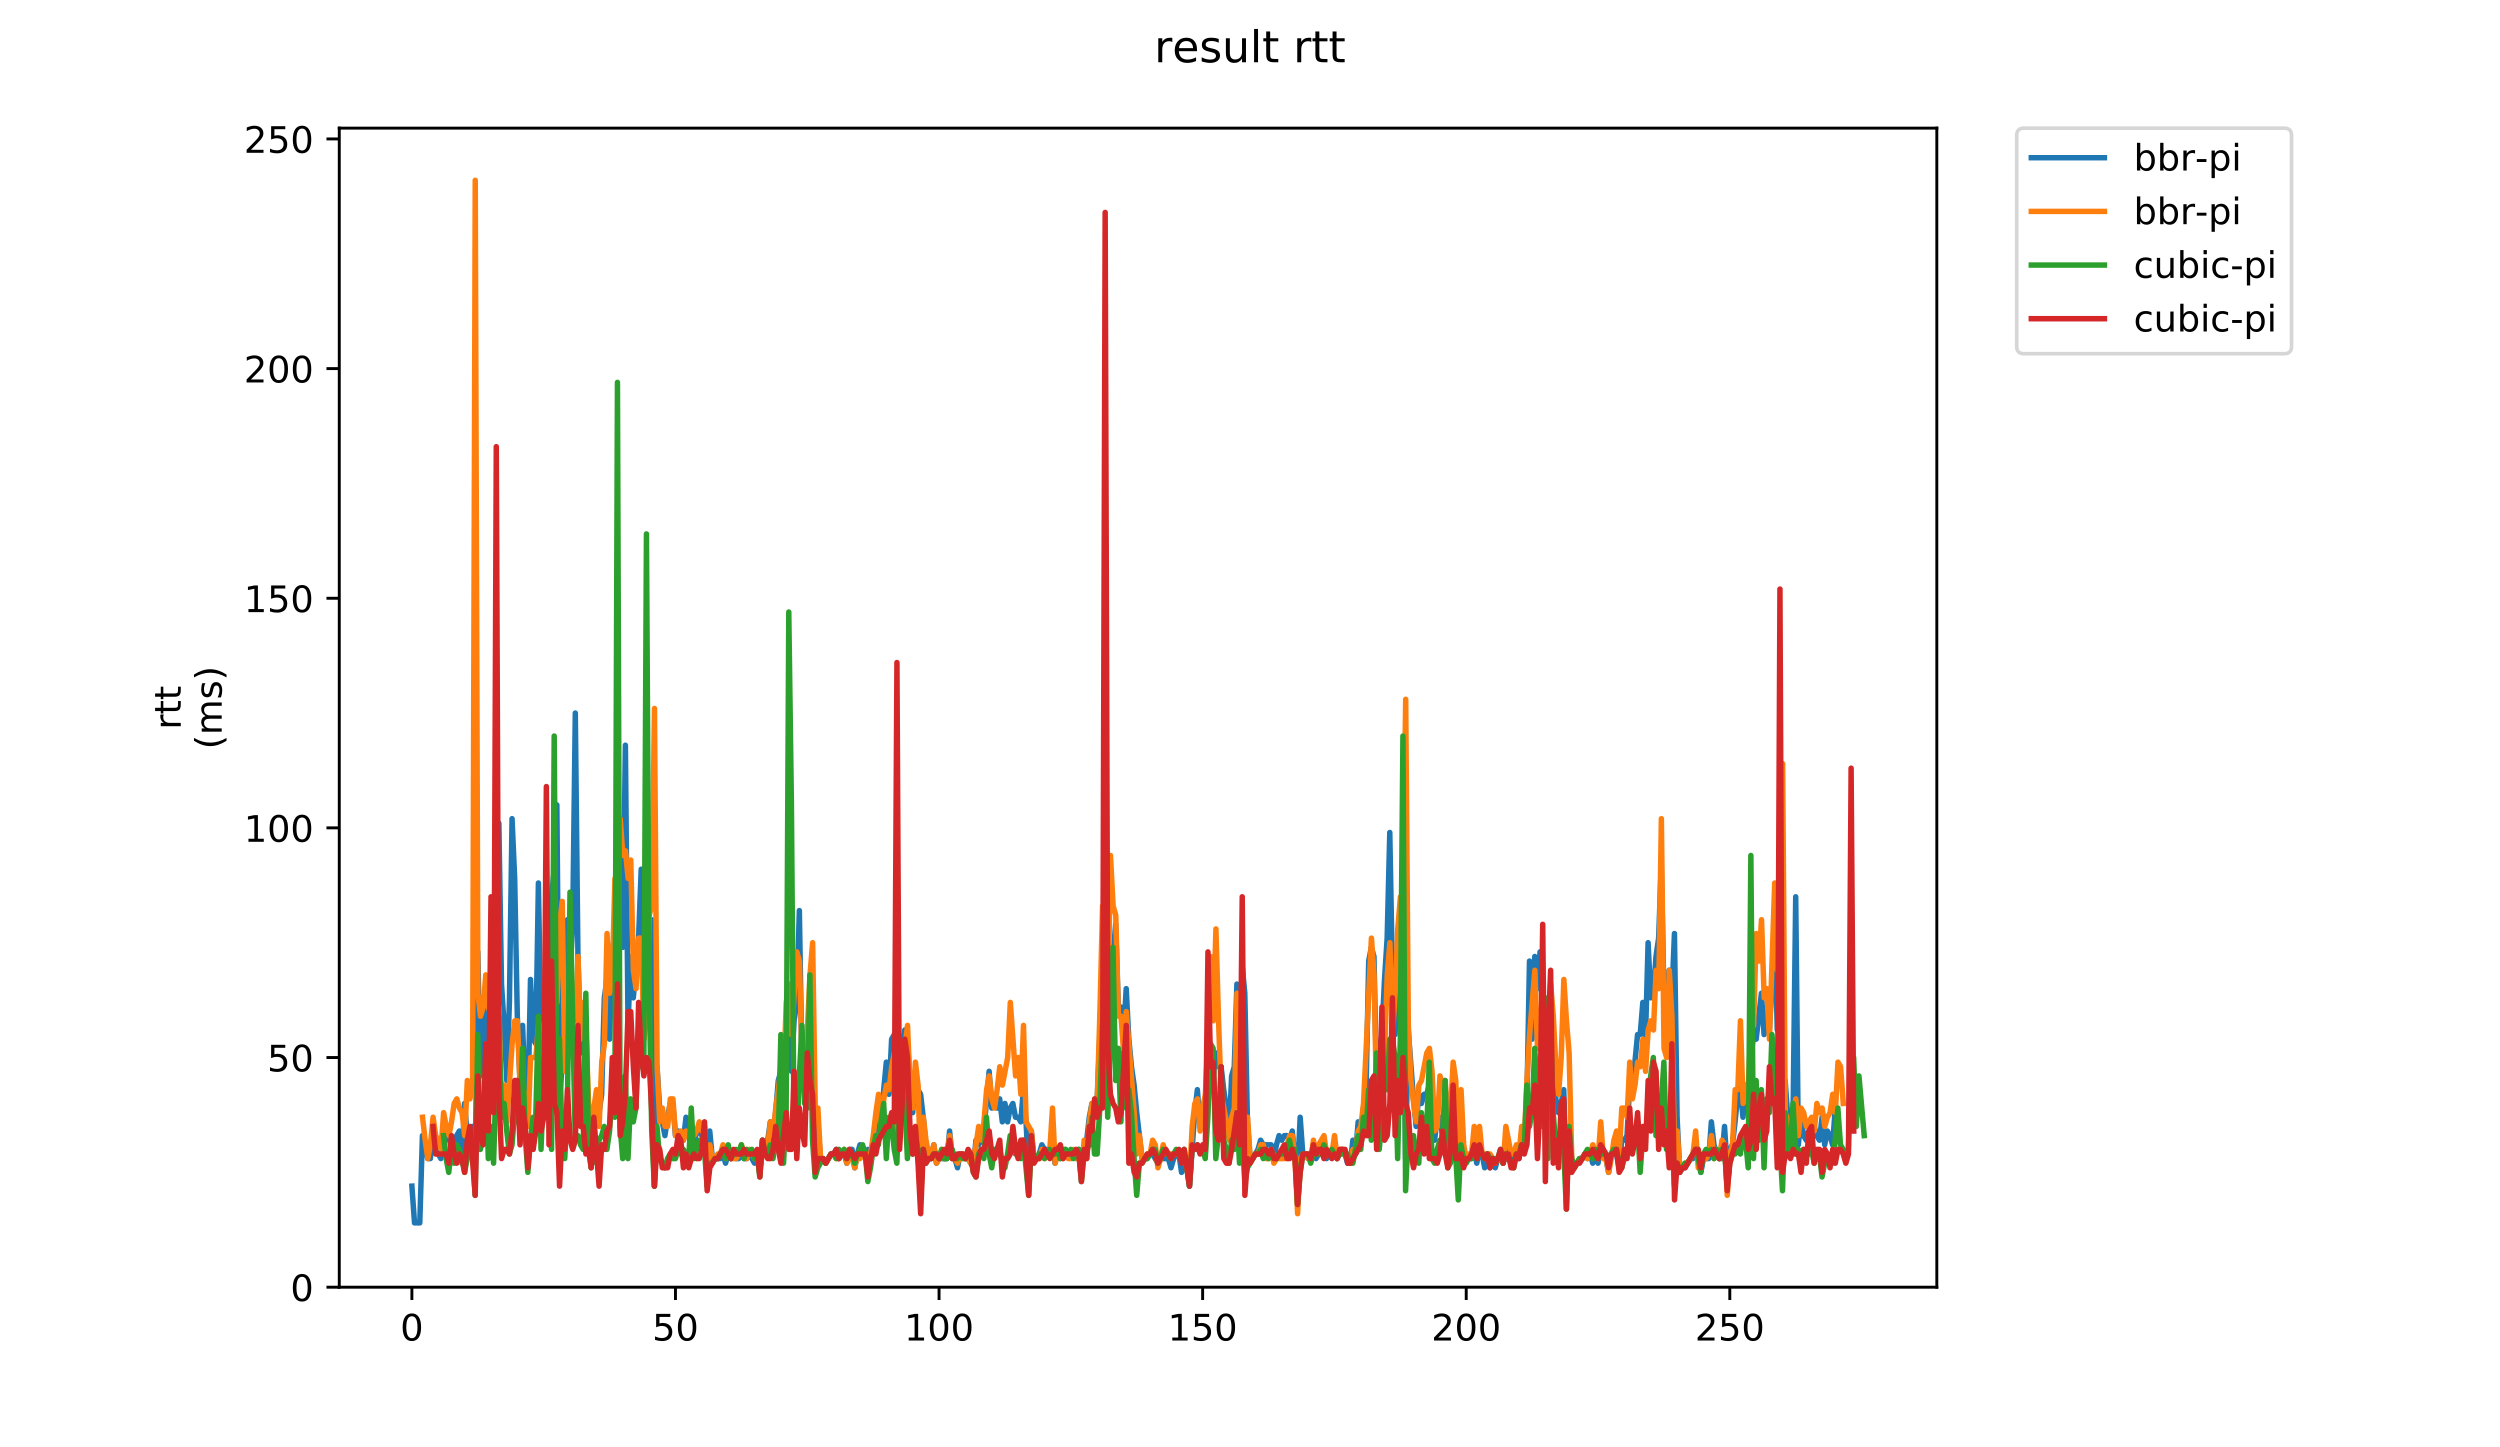 <?xml version="1.0" encoding="utf-8" standalone="no"?>
<!DOCTYPE svg PUBLIC "-//W3C//DTD SVG 1.1//EN"
  "http://www.w3.org/Graphics/SVG/1.1/DTD/svg11.dtd">
<!-- Created with matplotlib (https://matplotlib.org/) -->
<svg height="396pt" version="1.1" viewBox="0 0 684 396" width="684pt" xmlns="http://www.w3.org/2000/svg" xmlns:xlink="http://www.w3.org/1999/xlink">
 <defs>
  <style type="text/css">
*{stroke-linecap:butt;stroke-linejoin:round;}
  </style>
 </defs>
 <g id="figure_1">
  <g id="patch_1">
   <path d="M 0 396 
L 684 396 
L 684 0 
L 0 0 
z
" style="fill:#ffffff;"/>
  </g>
  <g id="axes_1">
   <g id="patch_2">
    <path d="M 92.824 352.174 
L 529.913 352.174 
L 529.913 35.062 
L 92.824 35.062 
z
" style="fill:#ffffff;"/>
   </g>
   <g id="matplotlib.axis_1">
    <g id="xtick_1">
     <g id="line2d_1">
      <defs>
       <path d="M 0 0 
L 0 3.5 
" id="mea7fb0e315" style="stroke:#000000;stroke-width:0.8;"/>
      </defs>
      <g>
       <use style="stroke:#000000;stroke-width:0.8;" x="112.692" xlink:href="#mea7fb0e315" y="352.174"/>
      </g>
     </g>
     <g id="text_1">
      <!-- 0 -->
      <defs>
       <path d="M 31.781 66.406 
Q 24.172 66.406 20.328 58.906 
Q 16.5 51.422 16.5 36.375 
Q 16.5 21.391 20.328 13.891 
Q 24.172 6.391 31.781 6.391 
Q 39.453 6.391 43.281 13.891 
Q 47.125 21.391 47.125 36.375 
Q 47.125 51.422 43.281 58.906 
Q 39.453 66.406 31.781 66.406 
z
M 31.781 74.219 
Q 44.047 74.219 50.516 64.516 
Q 56.984 54.828 56.984 36.375 
Q 56.984 17.969 50.516 8.266 
Q 44.047 -1.422 31.781 -1.422 
Q 19.531 -1.422 13.062 8.266 
Q 6.594 17.969 6.594 36.375 
Q 6.594 54.828 13.062 64.516 
Q 19.531 74.219 31.781 74.219 
z
" id="DejaVuSans-48"/>
      </defs>
      <g transform="translate(109.51 366.773)scale(0.1 -0.1)">
       <use xlink:href="#DejaVuSans-48"/>
      </g>
     </g>
    </g>
    <g id="xtick_2">
     <g id="line2d_2">
      <g>
       <use style="stroke:#000000;stroke-width:0.8;" x="184.808" xlink:href="#mea7fb0e315" y="352.174"/>
      </g>
     </g>
     <g id="text_2">
      <!-- 50 -->
      <defs>
       <path d="M 10.797 72.906 
L 49.516 72.906 
L 49.516 64.594 
L 19.828 64.594 
L 19.828 46.734 
Q 21.969 47.469 24.109 47.828 
Q 26.266 48.188 28.422 48.188 
Q 40.625 48.188 47.75 41.5 
Q 54.891 34.812 54.891 23.391 
Q 54.891 11.625 47.562 5.094 
Q 40.234 -1.422 26.906 -1.422 
Q 22.312 -1.422 17.547 -0.641 
Q 12.797 0.141 7.719 1.703 
L 7.719 11.625 
Q 12.109 9.234 16.797 8.062 
Q 21.484 6.891 26.703 6.891 
Q 35.156 6.891 40.078 11.328 
Q 45.016 15.766 45.016 23.391 
Q 45.016 31 40.078 35.438 
Q 35.156 39.891 26.703 39.891 
Q 22.75 39.891 18.812 39.016 
Q 14.891 38.141 10.797 36.281 
z
" id="DejaVuSans-53"/>
      </defs>
      <g transform="translate(178.446 366.773)scale(0.1 -0.1)">
       <use xlink:href="#DejaVuSans-53"/>
       <use x="63.623" xlink:href="#DejaVuSans-48"/>
      </g>
     </g>
    </g>
    <g id="xtick_3">
     <g id="line2d_3">
      <g>
       <use style="stroke:#000000;stroke-width:0.8;" x="256.925" xlink:href="#mea7fb0e315" y="352.174"/>
      </g>
     </g>
     <g id="text_3">
      <!-- 100 -->
      <defs>
       <path d="M 12.406 8.297 
L 28.516 8.297 
L 28.516 63.922 
L 10.984 60.406 
L 10.984 69.391 
L 28.422 72.906 
L 38.281 72.906 
L 38.281 8.297 
L 54.391 8.297 
L 54.391 0 
L 12.406 0 
z
" id="DejaVuSans-49"/>
      </defs>
      <g transform="translate(247.381 366.773)scale(0.1 -0.1)">
       <use xlink:href="#DejaVuSans-49"/>
       <use x="63.623" xlink:href="#DejaVuSans-48"/>
       <use x="127.246" xlink:href="#DejaVuSans-48"/>
      </g>
     </g>
    </g>
    <g id="xtick_4">
     <g id="line2d_4">
      <g>
       <use style="stroke:#000000;stroke-width:0.8;" x="329.041" xlink:href="#mea7fb0e315" y="352.174"/>
      </g>
     </g>
     <g id="text_4">
      <!-- 150 -->
      <g transform="translate(319.498 366.773)scale(0.1 -0.1)">
       <use xlink:href="#DejaVuSans-49"/>
       <use x="63.623" xlink:href="#DejaVuSans-53"/>
       <use x="127.246" xlink:href="#DejaVuSans-48"/>
      </g>
     </g>
    </g>
    <g id="xtick_5">
     <g id="line2d_5">
      <g>
       <use style="stroke:#000000;stroke-width:0.8;" x="401.158" xlink:href="#mea7fb0e315" y="352.174"/>
      </g>
     </g>
     <g id="text_5">
      <!-- 200 -->
      <defs>
       <path d="M 19.188 8.297 
L 53.609 8.297 
L 53.609 0 
L 7.328 0 
L 7.328 8.297 
Q 12.938 14.109 22.625 23.891 
Q 32.328 33.688 34.812 36.531 
Q 39.547 41.844 41.422 45.531 
Q 43.312 49.219 43.312 52.781 
Q 43.312 58.594 39.234 62.25 
Q 35.156 65.922 28.609 65.922 
Q 23.969 65.922 18.812 64.312 
Q 13.672 62.703 7.812 59.422 
L 7.812 69.391 
Q 13.766 71.781 18.938 73 
Q 24.125 74.219 28.422 74.219 
Q 39.75 74.219 46.484 68.547 
Q 53.219 62.891 53.219 53.422 
Q 53.219 48.922 51.531 44.891 
Q 49.859 40.875 45.406 35.406 
Q 44.188 33.984 37.641 27.219 
Q 31.109 20.453 19.188 8.297 
z
" id="DejaVuSans-50"/>
      </defs>
      <g transform="translate(391.614 366.773)scale(0.1 -0.1)">
       <use xlink:href="#DejaVuSans-50"/>
       <use x="63.623" xlink:href="#DejaVuSans-48"/>
       <use x="127.246" xlink:href="#DejaVuSans-48"/>
      </g>
     </g>
    </g>
    <g id="xtick_6">
     <g id="line2d_6">
      <g>
       <use style="stroke:#000000;stroke-width:0.8;" x="473.274" xlink:href="#mea7fb0e315" y="352.174"/>
      </g>
     </g>
     <g id="text_6">
      <!-- 250 -->
      <g transform="translate(463.731 366.773)scale(0.1 -0.1)">
       <use xlink:href="#DejaVuSans-50"/>
       <use x="63.623" xlink:href="#DejaVuSans-53"/>
       <use x="127.246" xlink:href="#DejaVuSans-48"/>
      </g>
     </g>
    </g>
   </g>
   <g id="matplotlib.axis_2">
    <g id="ytick_1">
     <g id="line2d_7">
      <defs>
       <path d="M 0 0 
L -3.5 0 
" id="m5f9f261065" style="stroke:#000000;stroke-width:0.8;"/>
      </defs>
      <g>
       <use style="stroke:#000000;stroke-width:0.8;" x="92.824" xlink:href="#m5f9f261065" y="352.174"/>
      </g>
     </g>
     <g id="text_7">
      <!-- 0 -->
      <g transform="translate(79.461 355.973)scale(0.1 -0.1)">
       <use xlink:href="#DejaVuSans-48"/>
      </g>
     </g>
    </g>
    <g id="ytick_2">
     <g id="line2d_8">
      <g>
       <use style="stroke:#000000;stroke-width:0.8;" x="92.824" xlink:href="#m5f9f261065" y="289.342"/>
      </g>
     </g>
     <g id="text_8">
      <!-- 50 -->
      <g transform="translate(73.099 293.142)scale(0.1 -0.1)">
       <use xlink:href="#DejaVuSans-53"/>
       <use x="63.623" xlink:href="#DejaVuSans-48"/>
      </g>
     </g>
    </g>
    <g id="ytick_3">
     <g id="line2d_9">
      <g>
       <use style="stroke:#000000;stroke-width:0.8;" x="92.824" xlink:href="#m5f9f261065" y="226.511"/>
      </g>
     </g>
     <g id="text_9">
      <!-- 100 -->
      <g transform="translate(66.736 230.31)scale(0.1 -0.1)">
       <use xlink:href="#DejaVuSans-49"/>
       <use x="63.623" xlink:href="#DejaVuSans-48"/>
       <use x="127.246" xlink:href="#DejaVuSans-48"/>
      </g>
     </g>
    </g>
    <g id="ytick_4">
     <g id="line2d_10">
      <g>
       <use style="stroke:#000000;stroke-width:0.8;" x="92.824" xlink:href="#m5f9f261065" y="163.679"/>
      </g>
     </g>
     <g id="text_10">
      <!-- 150 -->
      <g transform="translate(66.736 167.478)scale(0.1 -0.1)">
       <use xlink:href="#DejaVuSans-49"/>
       <use x="63.623" xlink:href="#DejaVuSans-53"/>
       <use x="127.246" xlink:href="#DejaVuSans-48"/>
      </g>
     </g>
    </g>
    <g id="ytick_5">
     <g id="line2d_11">
      <g>
       <use style="stroke:#000000;stroke-width:0.8;" x="92.824" xlink:href="#m5f9f261065" y="100.847"/>
      </g>
     </g>
     <g id="text_11">
      <!-- 200 -->
      <g transform="translate(66.736 104.647)scale(0.1 -0.1)">
       <use xlink:href="#DejaVuSans-50"/>
       <use x="63.623" xlink:href="#DejaVuSans-48"/>
       <use x="127.246" xlink:href="#DejaVuSans-48"/>
      </g>
     </g>
    </g>
    <g id="ytick_6">
     <g id="line2d_12">
      <g>
       <use style="stroke:#000000;stroke-width:0.8;" x="92.824" xlink:href="#m5f9f261065" y="38.016"/>
      </g>
     </g>
     <g id="text_12">
      <!-- 250 -->
      <g transform="translate(66.736 41.815)scale(0.1 -0.1)">
       <use xlink:href="#DejaVuSans-50"/>
       <use x="63.623" xlink:href="#DejaVuSans-53"/>
       <use x="127.246" xlink:href="#DejaVuSans-48"/>
      </g>
     </g>
    </g>
    <g id="text_13">
     <!-- rtt -->
     <defs>
      <path d="M 41.109 46.297 
Q 39.594 47.172 37.812 47.578 
Q 36.031 48 33.891 48 
Q 26.266 48 22.188 43.047 
Q 18.109 38.094 18.109 28.812 
L 18.109 0 
L 9.078 0 
L 9.078 54.688 
L 18.109 54.688 
L 18.109 46.188 
Q 20.953 51.172 25.484 53.578 
Q 30.031 56 36.531 56 
Q 37.453 56 38.578 55.875 
Q 39.703 55.766 41.062 55.516 
z
" id="DejaVuSans-114"/>
      <path d="M 18.312 70.219 
L 18.312 54.688 
L 36.812 54.688 
L 36.812 47.703 
L 18.312 47.703 
L 18.312 18.016 
Q 18.312 11.328 20.141 9.422 
Q 21.969 7.516 27.594 7.516 
L 36.812 7.516 
L 36.812 0 
L 27.594 0 
Q 17.188 0 13.234 3.875 
Q 9.281 7.766 9.281 18.016 
L 9.281 47.703 
L 2.688 47.703 
L 2.688 54.688 
L 9.281 54.688 
L 9.281 70.219 
z
" id="DejaVuSans-116"/>
     </defs>
     <g transform="translate(49.459 199.594)rotate(-90)scale(0.1 -0.1)">
      <use xlink:href="#DejaVuSans-114"/>
      <use x="41.113" xlink:href="#DejaVuSans-116"/>
      <use x="80.322" xlink:href="#DejaVuSans-116"/>
     </g>
     <!-- (ms) -->
     <defs>
      <path d="M 31 75.875 
Q 24.469 64.656 21.281 53.656 
Q 18.109 42.672 18.109 31.391 
Q 18.109 20.125 21.312 9.062 
Q 24.516 -2 31 -13.188 
L 23.188 -13.188 
Q 15.875 -1.703 12.234 9.375 
Q 8.594 20.453 8.594 31.391 
Q 8.594 42.281 12.203 53.312 
Q 15.828 64.359 23.188 75.875 
z
" id="DejaVuSans-40"/>
      <path d="M 52 44.188 
Q 55.375 50.25 60.062 53.125 
Q 64.75 56 71.094 56 
Q 79.641 56 84.281 50.016 
Q 88.922 44.047 88.922 33.016 
L 88.922 0 
L 79.891 0 
L 79.891 32.719 
Q 79.891 40.578 77.094 44.375 
Q 74.312 48.188 68.609 48.188 
Q 61.625 48.188 57.562 43.547 
Q 53.516 38.922 53.516 30.906 
L 53.516 0 
L 44.484 0 
L 44.484 32.719 
Q 44.484 40.625 41.703 44.406 
Q 38.922 48.188 33.109 48.188 
Q 26.219 48.188 22.156 43.531 
Q 18.109 38.875 18.109 30.906 
L 18.109 0 
L 9.078 0 
L 9.078 54.688 
L 18.109 54.688 
L 18.109 46.188 
Q 21.188 51.219 25.484 53.609 
Q 29.781 56 35.688 56 
Q 41.656 56 45.828 52.969 
Q 50 49.953 52 44.188 
z
" id="DejaVuSans-109"/>
      <path d="M 44.281 53.078 
L 44.281 44.578 
Q 40.484 46.531 36.375 47.5 
Q 32.281 48.484 27.875 48.484 
Q 21.188 48.484 17.844 46.438 
Q 14.5 44.391 14.5 40.281 
Q 14.5 37.156 16.891 35.375 
Q 19.281 33.594 26.516 31.984 
L 29.594 31.297 
Q 39.156 29.25 43.188 25.516 
Q 47.219 21.781 47.219 15.094 
Q 47.219 7.469 41.188 3.016 
Q 35.156 -1.422 24.609 -1.422 
Q 20.219 -1.422 15.453 -0.562 
Q 10.688 0.297 5.422 2 
L 5.422 11.281 
Q 10.406 8.688 15.234 7.391 
Q 20.062 6.109 24.812 6.109 
Q 31.156 6.109 34.562 8.281 
Q 37.984 10.453 37.984 14.406 
Q 37.984 18.062 35.516 20.016 
Q 33.062 21.969 24.703 23.781 
L 21.578 24.516 
Q 13.234 26.266 9.516 29.906 
Q 5.812 33.547 5.812 39.891 
Q 5.812 47.609 11.281 51.797 
Q 16.75 56 26.812 56 
Q 31.781 56 36.172 55.266 
Q 40.578 54.547 44.281 53.078 
z
" id="DejaVuSans-115"/>
      <path d="M 8.016 75.875 
L 15.828 75.875 
Q 23.141 64.359 26.781 53.312 
Q 30.422 42.281 30.422 31.391 
Q 30.422 20.453 26.781 9.375 
Q 23.141 -1.703 15.828 -13.188 
L 8.016 -13.188 
Q 14.5 -2 17.703 9.062 
Q 20.906 20.125 20.906 31.391 
Q 20.906 42.672 17.703 53.656 
Q 14.5 64.656 8.016 75.875 
z
" id="DejaVuSans-41"/>
     </defs>
     <g transform="translate(60.657 204.995)rotate(-90)scale(0.1 -0.1)">
      <use xlink:href="#DejaVuSans-40"/>
      <use x="39.014" xlink:href="#DejaVuSans-109"/>
      <use x="136.426" xlink:href="#DejaVuSans-115"/>
      <use x="188.525" xlink:href="#DejaVuSans-41"/>
     </g>
    </g>
   </g>
   <g id="line2d_13">
    <path clip-path="url(#p94051305a1)" d="M 112.692 324.528 
L 113.413 334.581 
L 114.855 334.581 
L 115.576 310.705 
L 116.297 313.219 
L 117.019 316.988 
L 117.74 316.988 
L 118.461 310.705 
L 119.182 314.475 
L 120.624 316.988 
L 121.346 313.219 
L 122.067 310.705 
L 122.788 310.705 
L 123.509 314.475 
L 124.23 313.219 
L 124.951 310.705 
L 125.673 309.449 
L 126.394 318.245 
L 127.115 301.909 
L 127.836 310.705 
L 128.557 310.705 
L 129.278 308.192 
L 130 323.272 
L 130.721 260.44 
L 131.442 294.369 
L 132.163 273.006 
L 132.884 278.033 
L 133.605 290.599 
L 135.048 252.9 
L 135.769 251.643 
L 136.49 225.254 
L 137.211 269.236 
L 137.932 280.546 
L 138.654 295.626 
L 139.375 274.263 
L 140.096 223.997 
L 140.817 240.334 
L 141.538 278.033 
L 142.259 295.626 
L 142.981 280.546 
L 143.702 299.396 
L 144.423 303.165 
L 145.144 267.98 
L 145.865 284.316 
L 146.586 285.573 
L 147.308 241.59 
L 148.029 285.573 
L 148.75 275.519 
L 149.471 284.316 
L 150.192 269.236 
L 150.913 245.36 
L 151.635 237.82 
L 152.356 220.228 
L 153.077 300.652 
L 153.798 291.856 
L 155.24 251.643 
L 155.962 266.723 
L 156.683 252.9 
L 157.404 195.095 
L 158.125 261.696 
L 158.846 288.086 
L 159.567 279.289 
L 160.289 289.342 
L 161.01 304.422 
L 161.731 314.475 
L 162.452 308.192 
L 163.173 304.422 
L 163.894 304.422 
L 164.616 299.396 
L 165.337 273.006 
L 166.058 267.98 
L 166.779 284.316 
L 167.5 260.44 
L 168.221 255.413 
L 168.943 239.077 
L 169.664 234.051 
L 170.385 259.183 
L 171.106 203.891 
L 171.827 280.546 
L 172.548 261.696 
L 173.27 273.006 
L 174.712 256.67 
L 175.433 237.82 
L 176.154 278.033 
L 176.875 265.466 
L 177.597 266.723 
L 178.318 251.643 
L 179.039 324.528 
L 179.76 291.856 
L 180.481 303.165 
L 181.924 310.705 
L 182.645 305.679 
L 183.366 301.909 
L 184.087 301.909 
L 184.808 310.705 
L 185.529 309.449 
L 186.972 311.962 
L 187.693 305.679 
L 188.414 310.705 
L 189.135 313.219 
L 189.856 313.219 
L 190.577 309.449 
L 191.299 309.449 
L 192.02 310.705 
L 192.741 310.705 
L 193.462 319.502 
L 194.183 309.449 
L 194.904 316.988 
L 197.068 316.988 
L 197.789 315.732 
L 198.51 318.245 
L 199.231 315.732 
L 199.953 316.988 
L 200.674 315.732 
L 201.395 316.988 
L 202.116 316.988 
L 202.837 315.732 
L 203.558 316.988 
L 204.28 316.988 
L 205.001 315.732 
L 206.443 318.245 
L 207.164 315.732 
L 207.885 320.758 
L 208.607 311.962 
L 209.328 315.732 
L 210.049 311.962 
L 210.77 306.935 
L 211.491 311.962 
L 212.212 304.422 
L 212.934 295.626 
L 213.655 293.112 
L 214.376 298.139 
L 215.818 276.776 
L 216.539 293.112 
L 217.261 279.289 
L 217.982 274.263 
L 218.703 249.13 
L 219.424 291.856 
L 220.145 294.369 
L 220.866 285.573 
L 221.588 273.006 
L 222.309 284.316 
L 223.03 316.988 
L 223.751 306.935 
L 224.472 316.988 
L 225.193 316.988 
L 225.915 318.245 
L 227.357 315.732 
L 228.078 315.732 
L 228.799 314.475 
L 229.52 316.988 
L 230.242 315.732 
L 230.963 315.732 
L 231.684 318.245 
L 232.405 314.475 
L 233.126 314.475 
L 233.847 319.502 
L 234.569 315.732 
L 235.29 313.219 
L 236.011 315.732 
L 236.732 315.732 
L 237.453 314.475 
L 238.174 316.988 
L 238.896 314.475 
L 239.617 308.192 
L 240.338 305.679 
L 241.059 308.192 
L 241.78 298.139 
L 242.501 290.599 
L 243.223 299.396 
L 243.944 284.316 
L 244.665 283.059 
L 245.386 309.449 
L 246.107 299.396 
L 246.828 285.573 
L 247.55 281.803 
L 248.271 284.316 
L 248.992 296.882 
L 249.713 304.422 
L 250.434 293.112 
L 251.155 298.139 
L 251.877 299.396 
L 252.598 305.679 
L 253.319 313.219 
L 254.04 316.988 
L 254.761 316.988 
L 255.482 313.219 
L 256.204 318.245 
L 256.925 316.988 
L 259.088 316.988 
L 259.809 309.449 
L 260.531 316.988 
L 261.252 316.988 
L 261.973 319.502 
L 262.694 315.732 
L 263.415 315.732 
L 264.136 316.988 
L 264.858 316.988 
L 266.3 319.502 
L 267.021 311.962 
L 267.742 313.219 
L 268.463 311.962 
L 269.185 309.449 
L 270.627 293.112 
L 271.348 303.165 
L 272.069 301.909 
L 272.79 303.165 
L 273.512 300.652 
L 274.233 306.935 
L 274.954 301.909 
L 275.675 306.935 
L 276.396 303.165 
L 277.117 301.909 
L 277.839 305.679 
L 278.56 305.679 
L 279.281 306.935 
L 280.002 298.139 
L 280.723 306.935 
L 281.444 320.758 
L 282.166 309.449 
L 282.887 316.988 
L 283.608 316.988 
L 284.329 315.732 
L 285.05 313.219 
L 285.771 314.475 
L 286.493 314.475 
L 287.214 315.732 
L 287.935 313.219 
L 288.656 318.245 
L 289.377 314.475 
L 290.098 316.988 
L 290.82 315.732 
L 294.425 315.732 
L 295.147 314.475 
L 295.868 319.502 
L 296.589 314.475 
L 297.31 311.962 
L 298.031 305.679 
L 298.752 301.909 
L 299.474 304.422 
L 300.195 300.652 
L 300.916 283.059 
L 301.637 261.696 
L 302.358 275.519 
L 303.079 260.44 
L 303.801 261.696 
L 304.522 261.696 
L 305.243 252.9 
L 305.964 275.519 
L 306.685 275.519 
L 307.406 283.059 
L 308.128 270.493 
L 308.849 284.316 
L 309.57 291.856 
L 310.291 296.882 
L 311.012 304.422 
L 312.455 316.988 
L 313.897 316.988 
L 314.618 315.732 
L 315.339 315.732 
L 316.782 318.245 
L 317.503 316.988 
L 319.666 316.988 
L 320.387 319.502 
L 321.109 316.988 
L 321.83 315.732 
L 322.551 315.732 
L 323.272 320.758 
L 323.993 316.988 
L 324.714 319.502 
L 325.435 324.528 
L 326.878 304.422 
L 327.599 298.139 
L 328.32 308.192 
L 329.041 303.165 
L 329.762 305.679 
L 330.484 294.369 
L 331.205 290.599 
L 331.926 294.369 
L 332.647 288.086 
L 333.368 291.856 
L 334.089 291.856 
L 334.811 298.139 
L 335.532 303.165 
L 336.253 310.705 
L 336.974 294.369 
L 337.695 291.856 
L 338.416 269.236 
L 339.138 294.369 
L 339.859 264.21 
L 340.58 271.75 
L 341.301 306.935 
L 342.022 316.988 
L 342.743 316.988 
L 344.186 314.475 
L 344.907 311.962 
L 345.628 313.219 
L 347.792 313.219 
L 348.513 316.988 
L 349.234 313.219 
L 349.955 310.705 
L 350.676 311.962 
L 351.397 310.705 
L 352.119 310.705 
L 352.84 311.962 
L 353.561 309.449 
L 354.282 316.988 
L 355.003 320.758 
L 355.724 305.679 
L 356.446 315.732 
L 357.167 315.732 
L 357.888 316.988 
L 358.609 316.988 
L 359.33 314.475 
L 360.051 316.988 
L 360.773 315.732 
L 361.494 315.732 
L 362.215 314.475 
L 362.936 316.988 
L 363.657 315.732 
L 365.1 315.732 
L 365.821 316.988 
L 367.263 314.475 
L 367.984 315.732 
L 368.705 318.245 
L 369.427 318.245 
L 370.148 311.962 
L 370.869 315.732 
L 371.59 306.935 
L 372.311 311.962 
L 373.032 303.165 
L 373.754 298.139 
L 374.475 262.953 
L 375.196 259.183 
L 375.917 261.696 
L 376.638 296.882 
L 377.359 289.342 
L 378.081 283.059 
L 378.802 267.98 
L 379.523 256.67 
L 380.244 227.767 
L 380.965 266.723 
L 381.686 283.059 
L 382.408 267.98 
L 383.129 278.033 
L 383.85 244.104 
L 384.571 316.988 
L 385.292 281.803 
L 386.735 300.652 
L 387.456 308.192 
L 388.177 299.396 
L 388.898 301.909 
L 389.619 299.396 
L 390.34 299.396 
L 391.062 296.882 
L 391.783 303.165 
L 392.504 311.962 
L 393.225 305.679 
L 393.946 305.679 
L 394.667 310.705 
L 395.389 305.679 
L 396.11 311.962 
L 396.831 309.449 
L 397.552 301.909 
L 398.273 304.422 
L 398.994 309.449 
L 399.716 309.449 
L 400.437 318.245 
L 401.158 316.988 
L 402.6 316.988 
L 403.321 314.475 
L 404.043 318.245 
L 404.764 314.475 
L 405.485 315.732 
L 406.206 319.502 
L 406.927 315.732 
L 407.648 319.502 
L 408.37 316.988 
L 409.091 319.502 
L 409.812 316.988 
L 410.533 316.988 
L 411.254 318.245 
L 411.975 314.475 
L 412.697 315.732 
L 413.418 318.245 
L 414.139 316.988 
L 414.86 314.475 
L 415.581 316.988 
L 416.302 311.962 
L 417.024 314.475 
L 417.745 301.909 
L 418.466 262.953 
L 419.187 284.316 
L 419.908 261.696 
L 420.629 270.493 
L 421.351 260.44 
L 422.072 280.546 
L 422.793 285.573 
L 423.514 288.086 
L 424.235 279.289 
L 424.956 285.573 
L 425.678 300.652 
L 426.399 304.422 
L 427.12 301.909 
L 427.841 298.139 
L 428.562 323.272 
L 429.283 309.449 
L 430.005 316.988 
L 430.726 319.502 
L 432.168 316.988 
L 432.889 316.988 
L 433.61 315.732 
L 434.332 316.988 
L 435.053 315.732 
L 435.774 318.245 
L 436.495 315.732 
L 437.216 318.245 
L 437.937 314.475 
L 439.38 316.988 
L 440.101 320.758 
L 440.822 315.732 
L 441.543 314.475 
L 442.264 315.732 
L 442.986 319.502 
L 443.707 311.962 
L 444.428 311.962 
L 445.149 310.705 
L 445.87 296.882 
L 446.591 295.626 
L 447.313 290.599 
L 448.034 283.059 
L 448.755 283.059 
L 449.476 274.263 
L 450.197 284.316 
L 450.918 257.927 
L 451.64 273.006 
L 452.361 271.75 
L 453.082 261.696 
L 453.803 256.67 
L 454.524 236.564 
L 455.245 271.75 
L 455.967 279.289 
L 456.688 265.466 
L 457.409 273.006 
L 458.13 255.413 
L 458.851 305.679 
L 459.572 320.758 
L 460.293 319.502 
L 461.015 319.502 
L 462.457 316.988 
L 463.178 316.988 
L 463.899 315.732 
L 464.62 315.732 
L 465.342 320.758 
L 466.063 316.988 
L 467.505 316.988 
L 468.226 306.935 
L 468.947 313.219 
L 469.669 315.732 
L 470.39 316.988 
L 471.111 316.988 
L 471.832 308.192 
L 472.553 319.502 
L 473.274 314.475 
L 473.996 313.219 
L 474.717 306.935 
L 475.438 299.396 
L 476.159 298.139 
L 476.88 305.679 
L 477.601 296.882 
L 478.323 300.652 
L 479.044 289.342 
L 479.765 283.059 
L 480.486 284.316 
L 481.928 271.75 
L 482.65 283.059 
L 483.371 276.776 
L 484.092 281.803 
L 484.813 269.236 
L 485.534 252.9 
L 486.255 281.803 
L 486.977 276.776 
L 487.698 319.502 
L 488.419 295.626 
L 489.14 305.679 
L 489.861 311.962 
L 490.582 304.422 
L 491.304 245.36 
L 492.025 313.219 
L 492.746 305.679 
L 493.467 310.705 
L 494.188 311.962 
L 494.909 309.449 
L 495.631 311.962 
L 496.352 308.192 
L 497.073 310.705 
L 497.794 311.962 
L 498.515 305.679 
L 499.236 313.219 
L 499.958 309.449 
L 500.679 310.705 
L 501.4 313.219 
L 502.121 303.165 
L 502.121 303.165 
" style="fill:none;stroke:#1f77b4;stroke-linecap:square;stroke-width:1.5;"/>
   </g>
   <g id="line2d_14">
    <path clip-path="url(#p94051305a1)" d="M 115.602 305.679 
L 116.323 311.962 
L 117.045 316.988 
L 117.766 313.219 
L 118.487 305.679 
L 119.208 310.705 
L 119.929 311.962 
L 120.65 314.475 
L 121.372 304.422 
L 122.093 308.192 
L 122.814 310.705 
L 123.535 306.935 
L 124.256 301.909 
L 124.977 300.652 
L 125.699 303.165 
L 126.42 304.422 
L 127.141 310.705 
L 127.862 295.626 
L 128.583 300.652 
L 129.304 295.626 
L 130.026 49.325 
L 130.747 271.75 
L 131.468 278.033 
L 132.189 275.519 
L 132.91 266.723 
L 133.631 275.519 
L 134.353 278.033 
L 135.074 281.803 
L 135.795 274.263 
L 136.516 275.519 
L 137.237 305.679 
L 137.958 296.882 
L 138.68 306.935 
L 140.122 285.573 
L 140.843 279.289 
L 141.564 279.289 
L 142.285 296.882 
L 143.728 299.396 
L 144.449 308.192 
L 145.17 289.342 
L 146.612 289.342 
L 147.334 280.546 
L 148.055 286.829 
L 148.776 280.546 
L 149.497 276.776 
L 150.218 275.519 
L 151.661 275.519 
L 152.382 274.263 
L 153.103 252.9 
L 153.824 246.617 
L 154.545 293.112 
L 155.266 288.086 
L 155.988 285.573 
L 156.709 275.519 
L 157.43 279.289 
L 158.151 261.696 
L 158.872 284.316 
L 159.593 274.263 
L 160.314 281.803 
L 161.036 301.909 
L 161.757 309.449 
L 162.478 303.165 
L 163.199 298.139 
L 163.92 308.192 
L 164.641 290.599 
L 165.363 285.573 
L 166.084 255.413 
L 166.805 271.75 
L 167.526 266.723 
L 168.247 240.334 
L 168.968 239.077 
L 169.69 223.997 
L 170.411 234.051 
L 171.132 232.794 
L 171.853 240.334 
L 172.574 235.307 
L 173.295 265.466 
L 174.017 270.493 
L 174.738 256.67 
L 175.459 256.67 
L 176.18 284.316 
L 176.901 278.033 
L 177.622 250.387 
L 178.344 247.874 
L 179.065 193.838 
L 179.786 291.856 
L 180.507 306.935 
L 181.228 303.165 
L 181.949 308.192 
L 182.671 308.192 
L 183.392 300.652 
L 184.113 300.652 
L 184.834 310.705 
L 185.555 310.705 
L 186.276 309.449 
L 186.998 311.962 
L 187.719 309.449 
L 188.44 310.705 
L 189.882 310.705 
L 190.603 309.449 
L 191.325 306.935 
L 192.046 309.449 
L 192.767 308.192 
L 193.488 322.015 
L 194.209 313.219 
L 194.93 316.988 
L 195.652 316.988 
L 196.373 315.732 
L 197.094 315.732 
L 197.815 313.219 
L 198.536 316.988 
L 199.257 315.732 
L 199.979 316.988 
L 201.421 316.988 
L 202.142 315.732 
L 202.863 313.219 
L 203.584 315.732 
L 204.306 316.988 
L 205.027 314.475 
L 206.469 316.988 
L 207.19 315.732 
L 207.911 319.502 
L 208.633 315.732 
L 209.354 313.219 
L 210.075 313.219 
L 210.796 306.935 
L 211.517 310.705 
L 212.238 303.165 
L 212.96 298.139 
L 213.681 291.856 
L 214.402 294.369 
L 215.123 274.263 
L 215.844 269.236 
L 216.565 283.059 
L 218.008 260.44 
L 218.729 262.953 
L 219.45 290.599 
L 220.171 294.369 
L 220.892 281.803 
L 221.614 266.723 
L 222.335 257.927 
L 223.056 303.165 
L 223.777 303.165 
L 224.498 316.988 
L 225.219 316.988 
L 225.941 318.245 
L 227.383 315.732 
L 228.104 315.732 
L 228.825 316.988 
L 229.546 316.988 
L 230.989 314.475 
L 231.71 318.245 
L 232.431 315.732 
L 233.152 316.988 
L 233.873 319.502 
L 234.595 315.732 
L 235.316 316.988 
L 236.037 315.732 
L 236.758 315.732 
L 237.479 318.245 
L 238.2 315.732 
L 238.922 310.705 
L 239.643 304.422 
L 240.364 299.396 
L 241.085 309.449 
L 241.806 300.652 
L 242.527 296.882 
L 243.249 298.139 
L 243.97 291.856 
L 244.691 288.086 
L 245.412 311.962 
L 246.133 299.396 
L 246.854 290.599 
L 247.576 286.829 
L 248.297 280.546 
L 249.018 298.139 
L 249.739 303.165 
L 250.46 290.599 
L 251.181 296.882 
L 251.903 320.758 
L 252.624 305.679 
L 253.345 311.962 
L 254.066 315.732 
L 254.787 315.732 
L 255.508 313.219 
L 256.23 318.245 
L 256.951 316.988 
L 257.672 314.475 
L 258.393 316.988 
L 259.114 315.732 
L 259.835 310.705 
L 260.557 316.988 
L 261.278 316.988 
L 261.999 318.245 
L 262.72 315.732 
L 263.441 315.732 
L 264.162 316.988 
L 264.884 316.988 
L 265.605 318.245 
L 266.326 316.988 
L 267.047 313.219 
L 267.768 308.192 
L 268.489 311.962 
L 269.211 306.935 
L 269.932 298.139 
L 270.653 294.369 
L 271.374 300.652 
L 272.095 303.165 
L 272.816 298.139 
L 273.538 291.856 
L 274.259 296.882 
L 275.701 289.342 
L 276.422 274.263 
L 277.865 294.369 
L 278.586 289.342 
L 279.307 299.396 
L 280.028 280.546 
L 280.749 306.935 
L 282.192 309.449 
L 282.913 316.988 
L 284.355 316.988 
L 285.076 314.475 
L 285.797 316.988 
L 287.24 314.475 
L 287.961 303.165 
L 288.682 318.245 
L 289.403 315.732 
L 290.124 315.732 
L 290.846 316.988 
L 291.567 314.475 
L 292.288 316.988 
L 293.009 316.988 
L 293.73 314.475 
L 294.451 316.988 
L 295.172 315.732 
L 295.894 322.015 
L 296.615 311.962 
L 297.336 316.988 
L 298.057 306.935 
L 298.778 301.909 
L 299.499 303.165 
L 300.221 300.652 
L 300.942 276.776 
L 301.663 247.874 
L 302.384 267.98 
L 303.105 276.776 
L 303.826 234.051 
L 304.548 247.874 
L 305.269 250.387 
L 305.99 278.033 
L 306.711 278.033 
L 307.432 288.086 
L 308.153 276.776 
L 310.317 304.422 
L 311.038 315.732 
L 311.759 310.705 
L 312.48 316.988 
L 313.202 316.988 
L 313.923 315.732 
L 314.644 315.732 
L 315.365 311.962 
L 316.086 313.219 
L 316.807 319.502 
L 317.529 316.988 
L 318.25 313.219 
L 318.971 315.732 
L 322.577 315.732 
L 323.298 316.988 
L 324.019 315.732 
L 324.74 319.502 
L 325.461 322.015 
L 326.183 308.192 
L 326.904 301.909 
L 327.625 300.652 
L 328.346 309.449 
L 329.067 303.165 
L 329.788 299.396 
L 330.51 284.316 
L 331.231 261.696 
L 331.952 279.289 
L 332.673 254.157 
L 333.394 279.289 
L 334.115 299.396 
L 335.558 306.935 
L 336.279 311.962 
L 337 305.679 
L 337.721 303.165 
L 338.442 271.75 
L 339.164 303.165 
L 339.885 291.856 
L 340.606 319.502 
L 341.327 305.679 
L 342.048 316.988 
L 342.769 316.988 
L 343.491 315.732 
L 344.212 315.732 
L 344.933 313.219 
L 345.654 313.219 
L 346.375 316.988 
L 347.096 316.988 
L 347.818 314.475 
L 348.539 318.245 
L 349.26 316.988 
L 351.423 316.988 
L 352.145 313.219 
L 352.866 310.705 
L 353.587 310.705 
L 354.308 316.988 
L 355.029 332.068 
L 355.75 316.988 
L 356.472 315.732 
L 357.193 315.732 
L 357.914 316.988 
L 358.635 316.988 
L 359.356 311.962 
L 360.077 315.732 
L 360.799 313.219 
L 362.241 310.705 
L 362.962 315.732 
L 364.404 315.732 
L 365.126 310.705 
L 365.847 316.988 
L 366.568 314.475 
L 367.289 314.475 
L 368.731 316.988 
L 369.453 316.988 
L 370.174 314.475 
L 370.895 314.475 
L 371.616 309.449 
L 372.337 308.192 
L 373.058 301.909 
L 375.222 256.67 
L 375.943 266.723 
L 376.664 303.165 
L 377.385 295.626 
L 378.107 298.139 
L 378.828 288.086 
L 379.549 266.723 
L 380.27 257.927 
L 380.991 283.059 
L 381.712 271.75 
L 382.434 254.157 
L 383.155 245.36 
L 383.876 245.36 
L 384.597 191.325 
L 385.318 280.546 
L 386.039 295.626 
L 386.761 301.909 
L 387.482 306.935 
L 388.203 296.882 
L 388.924 295.626 
L 390.366 288.086 
L 391.088 286.829 
L 391.809 293.112 
L 392.53 309.449 
L 393.251 308.192 
L 393.972 294.369 
L 394.693 296.882 
L 395.415 295.626 
L 396.136 306.935 
L 396.857 304.422 
L 397.578 290.599 
L 398.299 295.626 
L 399.02 315.732 
L 399.742 298.139 
L 400.463 313.219 
L 401.184 316.988 
L 401.905 315.732 
L 402.626 315.732 
L 403.347 308.192 
L 404.069 314.475 
L 404.79 308.192 
L 405.511 315.732 
L 407.674 315.732 
L 409.117 318.245 
L 409.838 316.988 
L 410.559 316.988 
L 411.28 318.245 
L 412.001 308.192 
L 413.444 315.732 
L 414.165 315.732 
L 414.886 313.219 
L 415.607 315.732 
L 416.328 308.192 
L 417.05 311.962 
L 417.771 295.626 
L 418.492 283.059 
L 419.934 265.466 
L 420.655 286.829 
L 421.377 279.289 
L 422.098 273.006 
L 422.819 280.546 
L 423.54 284.316 
L 424.261 269.236 
L 424.982 278.033 
L 425.704 291.856 
L 426.425 299.396 
L 427.146 289.342 
L 427.867 267.98 
L 428.588 279.289 
L 429.309 288.086 
L 430.03 316.988 
L 430.752 319.502 
L 432.194 316.988 
L 432.915 316.988 
L 433.636 315.732 
L 434.357 316.988 
L 435.079 315.732 
L 435.8 313.219 
L 436.521 315.732 
L 437.242 316.988 
L 437.963 306.935 
L 438.684 316.988 
L 439.406 316.988 
L 440.127 320.758 
L 440.848 316.988 
L 441.569 311.962 
L 442.29 309.449 
L 443.011 315.732 
L 443.733 303.165 
L 444.454 303.165 
L 445.175 305.679 
L 445.896 290.599 
L 446.617 300.652 
L 447.338 296.882 
L 448.06 290.599 
L 448.781 291.856 
L 449.502 284.316 
L 450.223 293.112 
L 450.944 281.803 
L 451.665 279.289 
L 452.387 281.803 
L 453.108 265.466 
L 453.829 270.493 
L 454.55 223.997 
L 455.271 286.829 
L 455.992 289.342 
L 456.714 265.466 
L 457.435 278.033 
L 458.156 314.475 
L 458.877 309.449 
L 459.598 319.502 
L 460.319 319.502 
L 461.041 318.245 
L 461.762 318.245 
L 463.204 315.732 
L 463.925 309.449 
L 464.646 319.502 
L 465.368 319.502 
L 466.089 315.732 
L 466.81 316.988 
L 467.531 315.732 
L 468.252 310.705 
L 468.973 316.988 
L 469.695 315.732 
L 470.416 316.988 
L 471.137 311.962 
L 471.858 313.219 
L 472.579 327.041 
L 473.3 315.732 
L 474.022 313.219 
L 474.743 298.139 
L 475.464 298.139 
L 476.185 279.289 
L 476.906 301.909 
L 477.627 296.882 
L 478.349 296.882 
L 479.07 281.803 
L 479.791 280.546 
L 480.512 255.413 
L 481.233 262.953 
L 481.954 251.643 
L 482.676 273.006 
L 483.397 270.493 
L 484.118 284.316 
L 485.56 241.59 
L 486.281 265.466 
L 487.003 240.334 
L 487.724 208.918 
L 488.445 304.422 
L 489.166 306.935 
L 489.887 308.192 
L 491.33 300.652 
L 492.051 310.705 
L 492.772 303.165 
L 493.493 304.422 
L 494.214 308.192 
L 495.657 305.679 
L 496.378 309.449 
L 497.099 301.909 
L 497.82 304.422 
L 498.541 303.165 
L 499.262 308.192 
L 499.984 305.679 
L 500.705 304.422 
L 501.426 299.396 
L 502.147 304.422 
L 502.868 290.599 
L 503.589 291.856 
L 504.311 301.909 
L 504.311 301.909 
" style="fill:none;stroke:#ff7f0e;stroke-linecap:square;stroke-width:1.5;"/>
   </g>
   <g id="line2d_15">
    <path clip-path="url(#p94051305a1)" d="M 121.337 310.705 
L 122.058 316.988 
L 122.779 320.758 
L 123.5 314.475 
L 124.222 318.245 
L 124.943 313.219 
L 125.664 314.475 
L 126.385 316.988 
L 127.106 320.758 
L 127.827 316.988 
L 128.549 315.732 
L 129.27 313.219 
L 129.991 327.041 
L 130.712 283.059 
L 131.433 314.475 
L 132.154 310.705 
L 132.876 291.856 
L 133.597 316.988 
L 134.318 308.192 
L 135.039 318.245 
L 135.76 294.369 
L 136.481 278.033 
L 137.203 305.679 
L 137.924 301.909 
L 138.645 309.449 
L 139.366 315.732 
L 140.087 313.219 
L 140.808 304.422 
L 141.53 306.935 
L 142.251 305.679 
L 142.972 286.829 
L 143.693 310.705 
L 144.414 320.758 
L 145.135 311.962 
L 145.857 305.679 
L 146.578 305.679 
L 147.299 278.033 
L 148.02 314.475 
L 148.741 295.626 
L 149.462 303.165 
L 150.184 301.909 
L 150.905 314.475 
L 151.626 201.378 
L 152.347 304.422 
L 153.068 284.316 
L 153.789 313.219 
L 154.511 316.988 
L 155.232 303.165 
L 155.953 244.104 
L 157.395 311.962 
L 158.116 310.705 
L 158.838 313.219 
L 159.559 314.475 
L 160.28 271.75 
L 161.001 311.962 
L 161.722 319.502 
L 162.443 308.192 
L 163.165 318.245 
L 163.886 311.962 
L 164.607 310.705 
L 165.328 308.192 
L 166.049 314.475 
L 166.77 309.449 
L 167.492 298.139 
L 168.213 305.679 
L 168.934 104.617 
L 169.655 308.192 
L 170.376 316.988 
L 171.097 294.369 
L 171.819 316.988 
L 172.54 300.652 
L 173.261 306.935 
L 173.982 303.165 
L 174.703 285.573 
L 175.424 291.856 
L 176.146 291.856 
L 176.867 146.086 
L 177.588 267.98 
L 178.309 309.449 
L 179.03 324.528 
L 179.751 308.192 
L 180.473 316.988 
L 181.915 319.502 
L 182.636 316.988 
L 183.357 315.732 
L 184.078 316.988 
L 184.8 316.988 
L 185.521 314.475 
L 186.242 315.732 
L 186.963 314.475 
L 187.684 315.732 
L 188.405 318.245 
L 189.127 303.165 
L 189.848 316.988 
L 191.29 311.962 
L 192.011 311.962 
L 192.732 314.475 
L 193.454 324.528 
L 194.175 318.245 
L 194.896 318.245 
L 195.617 316.988 
L 196.338 316.988 
L 197.78 314.475 
L 198.502 316.988 
L 199.223 313.219 
L 199.944 316.988 
L 201.386 314.475 
L 202.107 315.732 
L 202.829 313.219 
L 203.55 316.988 
L 204.271 314.475 
L 204.992 315.732 
L 205.713 314.475 
L 206.434 316.988 
L 207.156 315.732 
L 207.877 322.015 
L 208.598 311.962 
L 209.319 315.732 
L 210.04 315.732 
L 210.761 313.219 
L 211.483 316.988 
L 212.204 311.962 
L 212.925 311.962 
L 213.646 283.059 
L 214.367 318.245 
L 215.088 304.422 
L 215.81 167.449 
L 216.531 220.228 
L 217.252 310.705 
L 217.973 311.962 
L 218.694 294.369 
L 219.415 280.546 
L 220.137 301.909 
L 220.858 303.165 
L 221.579 266.723 
L 222.3 311.962 
L 223.021 322.015 
L 223.742 319.502 
L 225.185 316.988 
L 225.906 318.245 
L 227.348 315.732 
L 228.069 315.732 
L 228.791 316.988 
L 229.512 314.475 
L 230.233 315.732 
L 230.954 314.475 
L 231.675 316.988 
L 232.396 315.732 
L 233.118 315.732 
L 233.839 318.245 
L 234.56 315.732 
L 236.002 313.219 
L 236.723 315.732 
L 237.445 323.272 
L 238.166 319.502 
L 238.887 314.475 
L 239.608 310.705 
L 240.329 313.219 
L 241.05 306.935 
L 241.772 301.909 
L 242.493 316.988 
L 243.214 305.679 
L 243.935 306.935 
L 244.656 314.475 
L 245.377 318.245 
L 246.099 300.652 
L 246.82 286.829 
L 247.541 300.652 
L 248.262 316.988 
L 248.983 309.449 
L 249.704 315.732 
L 250.426 310.705 
L 251.147 314.475 
L 251.868 328.298 
L 252.589 314.475 
L 253.31 318.245 
L 254.031 316.988 
L 254.753 316.988 
L 255.474 315.732 
L 256.195 315.732 
L 256.916 316.988 
L 257.637 314.475 
L 258.358 316.988 
L 259.08 316.988 
L 260.522 314.475 
L 261.243 316.988 
L 261.964 316.988 
L 262.685 315.732 
L 263.407 316.988 
L 264.128 316.988 
L 264.849 315.732 
L 265.57 315.732 
L 266.291 320.758 
L 267.012 322.015 
L 267.734 315.732 
L 268.455 314.475 
L 269.176 316.988 
L 269.897 305.679 
L 270.618 315.732 
L 271.339 319.502 
L 272.061 314.475 
L 273.503 314.475 
L 274.224 318.245 
L 274.945 319.502 
L 275.666 315.732 
L 276.388 310.705 
L 277.109 314.475 
L 277.83 315.732 
L 278.551 313.219 
L 279.272 316.988 
L 279.993 311.962 
L 281.436 327.041 
L 282.157 314.475 
L 282.878 316.988 
L 283.599 316.988 
L 284.32 315.732 
L 285.042 315.732 
L 285.763 316.988 
L 287.205 314.475 
L 287.926 315.732 
L 288.647 315.732 
L 289.369 314.475 
L 290.09 316.988 
L 290.811 314.475 
L 291.532 314.475 
L 292.253 315.732 
L 292.974 314.475 
L 293.696 316.988 
L 295.138 314.475 
L 295.859 323.272 
L 296.58 315.732 
L 298.023 313.219 
L 298.744 305.679 
L 299.465 315.732 
L 300.186 315.732 
L 300.907 303.165 
L 301.628 280.546 
L 302.35 276.776 
L 303.071 305.679 
L 303.792 284.316 
L 304.513 259.183 
L 305.234 295.626 
L 305.955 286.829 
L 306.677 306.935 
L 307.398 288.086 
L 308.119 303.165 
L 308.84 298.139 
L 309.561 304.422 
L 310.282 316.988 
L 311.004 327.041 
L 311.725 318.245 
L 312.446 318.245 
L 313.167 316.988 
L 313.888 316.988 
L 315.331 314.475 
L 316.052 314.475 
L 316.773 318.245 
L 317.494 316.988 
L 318.215 314.475 
L 318.936 315.732 
L 319.658 315.732 
L 320.379 316.988 
L 321.821 314.475 
L 323.263 316.988 
L 323.985 314.475 
L 325.427 324.528 
L 326.148 314.475 
L 326.869 314.475 
L 327.59 313.219 
L 328.312 314.475 
L 329.033 314.475 
L 329.754 316.988 
L 330.475 305.679 
L 331.196 285.573 
L 331.917 286.829 
L 332.639 316.988 
L 333.36 310.705 
L 334.081 291.856 
L 334.802 311.962 
L 335.523 314.475 
L 336.244 318.245 
L 336.965 311.962 
L 337.687 314.475 
L 338.408 304.422 
L 339.129 318.245 
L 339.85 310.705 
L 340.571 323.272 
L 341.292 319.502 
L 343.456 315.732 
L 344.177 315.732 
L 344.898 314.475 
L 345.619 316.988 
L 346.341 314.475 
L 347.062 316.988 
L 347.783 315.732 
L 348.504 315.732 
L 349.225 316.988 
L 349.946 315.732 
L 351.389 315.732 
L 352.11 314.475 
L 352.831 311.962 
L 353.552 315.732 
L 354.273 314.475 
L 354.995 329.555 
L 355.716 320.758 
L 356.437 315.732 
L 357.879 315.732 
L 358.6 318.245 
L 359.322 315.732 
L 361.485 315.732 
L 362.206 313.219 
L 362.927 315.732 
L 363.649 315.732 
L 364.37 314.475 
L 365.812 316.988 
L 366.533 315.732 
L 368.697 315.732 
L 369.418 318.245 
L 370.139 318.245 
L 371.581 310.705 
L 372.303 314.475 
L 373.024 305.679 
L 373.745 309.449 
L 374.466 298.139 
L 375.187 311.962 
L 375.908 309.449 
L 376.63 288.086 
L 377.351 314.475 
L 378.072 306.935 
L 378.793 291.856 
L 379.514 298.139 
L 380.235 284.316 
L 380.957 284.316 
L 381.678 289.342 
L 382.399 316.988 
L 383.12 284.316 
L 383.841 201.378 
L 384.562 325.785 
L 385.284 310.705 
L 386.005 315.732 
L 386.726 310.705 
L 387.447 315.732 
L 388.168 318.245 
L 388.889 304.422 
L 389.611 310.705 
L 390.332 309.449 
L 391.053 290.599 
L 391.774 316.988 
L 392.495 318.245 
L 393.216 314.475 
L 393.938 311.962 
L 394.659 313.219 
L 395.38 295.626 
L 396.101 319.502 
L 396.822 318.245 
L 397.543 313.219 
L 398.265 315.732 
L 398.986 328.298 
L 399.707 313.219 
L 400.428 316.988 
L 401.149 318.245 
L 401.87 316.988 
L 402.592 316.988 
L 403.313 315.732 
L 404.034 316.988 
L 404.755 315.732 
L 405.476 315.732 
L 406.197 316.988 
L 406.919 315.732 
L 407.64 316.988 
L 409.803 316.988 
L 410.524 314.475 
L 411.246 318.245 
L 411.967 315.732 
L 414.13 319.502 
L 414.851 315.732 
L 415.573 315.732 
L 416.294 313.219 
L 417.015 314.475 
L 417.736 296.882 
L 418.457 308.192 
L 419.178 304.422 
L 419.9 286.829 
L 420.621 299.396 
L 421.342 295.626 
L 422.063 308.192 
L 422.784 273.006 
L 423.505 316.988 
L 424.227 280.546 
L 424.948 304.422 
L 425.669 313.219 
L 426.39 313.219 
L 427.111 308.192 
L 427.832 314.475 
L 428.554 330.811 
L 429.275 308.192 
L 429.996 316.988 
L 430.717 319.502 
L 432.159 316.988 
L 432.881 316.988 
L 434.323 314.475 
L 435.765 316.988 
L 436.486 314.475 
L 437.208 316.988 
L 437.929 315.732 
L 439.371 315.732 
L 440.092 316.988 
L 441.535 314.475 
L 442.256 314.475 
L 442.977 318.245 
L 443.698 319.502 
L 444.419 316.988 
L 445.14 315.732 
L 445.862 309.449 
L 446.583 313.219 
L 447.304 309.449 
L 448.025 306.935 
L 448.746 320.758 
L 449.467 310.705 
L 450.189 308.192 
L 450.91 308.192 
L 451.631 294.369 
L 452.352 289.342 
L 453.073 310.705 
L 453.794 305.679 
L 454.516 301.909 
L 455.237 290.599 
L 455.958 314.475 
L 456.679 310.705 
L 457.4 310.705 
L 458.121 324.528 
L 458.843 318.245 
L 459.564 320.758 
L 461.006 318.245 
L 461.727 318.245 
L 463.891 314.475 
L 464.612 316.988 
L 465.333 320.758 
L 466.054 315.732 
L 466.775 314.475 
L 467.497 315.732 
L 468.218 314.475 
L 468.939 316.988 
L 469.66 314.475 
L 470.381 316.988 
L 471.102 314.475 
L 471.823 314.475 
L 472.545 324.528 
L 473.266 318.245 
L 473.987 315.732 
L 474.708 315.732 
L 475.429 314.475 
L 476.15 315.732 
L 476.872 310.705 
L 477.593 311.962 
L 478.314 319.502 
L 479.035 234.051 
L 479.756 316.988 
L 480.477 295.626 
L 481.199 311.962 
L 481.92 298.139 
L 482.641 319.502 
L 483.362 300.652 
L 484.083 304.422 
L 484.804 283.059 
L 485.526 291.856 
L 486.247 315.732 
L 486.968 313.219 
L 487.689 325.785 
L 488.41 304.422 
L 489.131 315.732 
L 489.853 314.475 
L 490.574 301.909 
L 491.295 315.732 
L 492.016 314.475 
L 492.737 315.732 
L 493.458 314.475 
L 494.18 315.732 
L 494.901 315.732 
L 495.622 314.475 
L 496.343 318.245 
L 497.064 315.732 
L 497.785 315.732 
L 498.507 322.015 
L 499.228 318.245 
L 499.949 318.245 
L 500.67 316.988 
L 501.391 318.245 
L 502.112 311.962 
L 502.834 303.165 
L 503.555 313.219 
L 504.997 315.732 
L 505.718 314.475 
L 506.439 290.599 
L 507.161 289.342 
L 507.882 308.192 
L 508.603 294.369 
L 510.045 310.705 
L 510.045 310.705 
" style="fill:none;stroke:#2ca02c;stroke-linecap:square;stroke-width:1.5;"/>
   </g>
   <g id="line2d_16">
    <path clip-path="url(#p94051305a1)" d="M 118.475 308.192 
L 119.197 315.732 
L 122.081 315.732 
L 122.802 318.245 
L 123.524 310.705 
L 124.245 315.732 
L 124.966 318.245 
L 125.687 315.732 
L 126.408 316.988 
L 127.129 320.758 
L 127.85 311.962 
L 128.572 308.192 
L 130.014 327.041 
L 130.735 294.369 
L 131.456 310.705 
L 132.177 313.219 
L 132.899 285.573 
L 133.62 309.449 
L 134.341 245.36 
L 135.062 304.422 
L 135.783 122.21 
L 136.504 299.396 
L 137.226 316.988 
L 137.947 314.475 
L 138.668 314.475 
L 139.389 315.732 
L 140.11 309.449 
L 140.831 295.626 
L 141.553 295.626 
L 142.274 313.219 
L 142.995 303.165 
L 143.716 308.192 
L 144.437 319.502 
L 145.158 310.705 
L 145.88 314.475 
L 146.601 309.449 
L 147.322 301.909 
L 148.043 309.449 
L 148.764 305.679 
L 149.485 215.201 
L 150.207 313.219 
L 150.928 262.953 
L 151.649 301.909 
L 152.37 304.422 
L 153.091 324.528 
L 153.812 309.449 
L 154.534 314.475 
L 155.255 298.139 
L 155.976 311.962 
L 156.697 314.475 
L 157.418 311.962 
L 158.139 280.546 
L 158.861 308.192 
L 159.582 308.192 
L 160.303 315.732 
L 161.024 314.475 
L 161.745 319.502 
L 162.466 305.679 
L 163.909 324.528 
L 164.63 313.219 
L 165.351 314.475 
L 166.072 309.449 
L 166.793 308.192 
L 167.515 289.342 
L 168.236 304.422 
L 168.957 269.236 
L 169.678 310.705 
L 170.399 306.935 
L 171.12 298.139 
L 171.842 276.776 
L 172.563 276.776 
L 173.284 291.856 
L 174.005 303.165 
L 174.726 274.263 
L 175.447 288.086 
L 176.169 294.369 
L 176.89 289.342 
L 177.611 290.599 
L 178.332 304.422 
L 179.053 324.528 
L 179.774 313.219 
L 180.496 314.475 
L 181.217 319.502 
L 182.659 319.502 
L 183.38 315.732 
L 184.101 314.475 
L 184.823 315.732 
L 185.544 310.705 
L 186.265 311.962 
L 186.986 319.502 
L 187.707 315.732 
L 188.428 319.502 
L 189.15 316.988 
L 189.871 315.732 
L 190.592 316.988 
L 191.313 316.988 
L 192.034 314.475 
L 192.755 306.935 
L 193.477 325.785 
L 194.198 319.502 
L 195.64 316.988 
L 196.361 316.988 
L 197.804 314.475 
L 198.525 314.475 
L 199.967 316.988 
L 200.688 314.475 
L 201.409 315.732 
L 202.852 315.732 
L 203.573 314.475 
L 204.294 315.732 
L 206.458 315.732 
L 207.179 314.475 
L 207.9 322.015 
L 208.621 311.962 
L 209.342 315.732 
L 210.063 316.988 
L 210.785 316.988 
L 211.506 314.475 
L 212.227 308.192 
L 212.948 314.475 
L 213.669 318.245 
L 214.39 310.705 
L 215.112 304.422 
L 215.833 314.475 
L 216.554 314.475 
L 217.275 293.112 
L 217.996 316.988 
L 218.717 303.165 
L 219.439 309.449 
L 220.16 313.219 
L 220.881 288.086 
L 221.602 295.626 
L 222.323 299.396 
L 223.044 320.758 
L 223.766 316.988 
L 225.208 316.988 
L 225.929 318.245 
L 227.371 315.732 
L 228.093 315.732 
L 228.814 314.475 
L 229.535 316.988 
L 230.256 315.732 
L 230.977 315.732 
L 231.698 316.988 
L 232.42 314.475 
L 233.862 316.988 
L 234.583 315.732 
L 236.747 315.732 
L 237.468 322.015 
L 238.189 316.988 
L 238.91 313.219 
L 239.631 315.732 
L 240.352 311.962 
L 242.516 308.192 
L 243.237 308.192 
L 243.958 304.422 
L 244.679 306.935 
L 245.401 181.272 
L 246.122 314.475 
L 246.843 301.909 
L 247.564 284.316 
L 248.285 289.342 
L 249.006 309.449 
L 249.728 315.732 
L 250.449 308.192 
L 251.17 318.245 
L 251.891 332.068 
L 252.612 314.475 
L 253.333 318.245 
L 254.055 316.988 
L 254.776 316.988 
L 255.497 315.732 
L 256.218 315.732 
L 256.939 316.988 
L 258.382 314.475 
L 259.103 315.732 
L 259.824 311.962 
L 260.545 316.988 
L 261.266 316.988 
L 261.987 315.732 
L 263.43 315.732 
L 264.151 316.988 
L 264.872 314.475 
L 265.593 315.732 
L 266.314 320.758 
L 267.035 322.015 
L 267.757 316.988 
L 268.478 314.475 
L 269.199 314.475 
L 270.641 309.449 
L 271.362 315.732 
L 272.084 316.988 
L 273.526 311.962 
L 274.247 322.015 
L 274.968 316.988 
L 275.689 316.988 
L 276.411 315.732 
L 277.132 308.192 
L 277.853 314.475 
L 278.574 316.988 
L 279.295 311.962 
L 280.016 311.962 
L 280.738 316.988 
L 281.459 327.041 
L 282.18 310.705 
L 282.901 318.245 
L 283.622 316.988 
L 284.343 316.988 
L 285.786 314.475 
L 287.228 316.988 
L 288.67 314.475 
L 289.392 314.475 
L 290.113 313.219 
L 290.834 316.988 
L 291.555 315.732 
L 293.719 315.732 
L 294.44 314.475 
L 295.161 315.732 
L 295.882 323.272 
L 296.603 314.475 
L 297.324 316.988 
L 298.046 308.192 
L 298.767 309.449 
L 299.488 300.652 
L 300.209 305.679 
L 300.93 303.165 
L 301.651 303.165 
L 302.373 58.122 
L 303.094 286.829 
L 303.815 299.396 
L 304.536 301.909 
L 305.257 303.165 
L 305.978 306.935 
L 306.7 304.422 
L 308.142 280.546 
L 308.863 318.245 
L 309.584 315.732 
L 310.305 320.758 
L 311.027 322.015 
L 311.748 318.245 
L 312.469 318.245 
L 313.911 315.732 
L 314.632 315.732 
L 315.354 314.475 
L 316.075 315.732 
L 316.796 318.245 
L 318.959 314.475 
L 320.402 316.988 
L 321.123 315.732 
L 321.844 315.732 
L 322.565 314.475 
L 323.286 318.245 
L 324.008 314.475 
L 325.45 324.528 
L 326.171 313.219 
L 326.892 314.475 
L 327.613 313.219 
L 328.335 315.732 
L 329.056 313.219 
L 329.777 314.475 
L 330.498 260.44 
L 331.219 291.856 
L 331.94 290.599 
L 332.662 309.449 
L 333.383 311.962 
L 334.104 291.856 
L 334.825 316.988 
L 335.546 318.245 
L 336.267 318.245 
L 336.989 314.475 
L 338.431 304.422 
L 339.152 313.219 
L 339.873 245.36 
L 340.594 327.041 
L 341.316 316.988 
L 342.037 318.245 
L 343.479 315.732 
L 344.921 315.732 
L 345.643 314.475 
L 346.364 314.475 
L 347.085 315.732 
L 347.806 314.475 
L 348.527 316.988 
L 349.248 316.988 
L 351.412 313.219 
L 352.133 316.988 
L 352.854 316.988 
L 353.575 314.475 
L 354.297 316.988 
L 355.018 329.555 
L 355.739 320.758 
L 356.46 315.732 
L 357.902 315.732 
L 358.624 316.988 
L 359.345 313.219 
L 360.066 315.732 
L 360.787 314.475 
L 361.508 314.475 
L 362.229 316.988 
L 362.951 314.475 
L 364.393 316.988 
L 365.114 315.732 
L 365.835 316.988 
L 366.556 314.475 
L 367.999 314.475 
L 368.72 318.245 
L 369.441 318.245 
L 372.326 313.219 
L 373.047 309.449 
L 373.768 310.705 
L 374.489 310.705 
L 375.21 295.626 
L 375.932 294.369 
L 376.653 314.475 
L 377.374 301.909 
L 378.095 275.519 
L 378.816 311.962 
L 379.537 310.705 
L 380.259 301.909 
L 380.98 273.006 
L 381.701 310.705 
L 382.422 295.626 
L 383.143 304.422 
L 383.864 289.342 
L 384.586 301.909 
L 385.307 304.422 
L 386.028 315.732 
L 386.749 319.502 
L 387.47 315.732 
L 388.191 314.475 
L 388.913 305.679 
L 389.634 315.732 
L 390.355 308.192 
L 391.076 316.988 
L 392.518 316.988 
L 393.24 318.245 
L 393.961 315.732 
L 394.682 309.449 
L 395.403 315.732 
L 396.124 319.502 
L 396.845 314.475 
L 397.566 296.882 
L 398.288 316.988 
L 399.009 316.988 
L 399.73 315.732 
L 400.451 319.502 
L 401.172 316.988 
L 401.893 316.988 
L 402.615 315.732 
L 403.336 313.219 
L 404.057 316.988 
L 404.778 313.219 
L 405.499 315.732 
L 406.22 316.988 
L 406.942 315.732 
L 407.663 319.502 
L 408.384 316.988 
L 409.105 318.245 
L 409.826 316.988 
L 410.547 314.475 
L 411.269 318.245 
L 411.99 315.732 
L 412.711 315.732 
L 413.432 319.502 
L 414.153 319.502 
L 414.874 315.732 
L 415.596 316.988 
L 416.317 313.219 
L 417.038 315.732 
L 417.759 313.219 
L 418.48 303.165 
L 419.201 304.422 
L 419.923 296.882 
L 420.644 316.988 
L 421.365 301.909 
L 422.086 252.9 
L 422.807 323.272 
L 423.528 284.316 
L 424.25 265.466 
L 424.971 318.245 
L 425.692 311.962 
L 426.413 319.502 
L 427.134 301.909 
L 427.855 300.652 
L 428.577 330.811 
L 429.298 309.449 
L 430.019 320.758 
L 431.461 318.245 
L 432.182 318.245 
L 433.625 315.732 
L 435.067 315.732 
L 435.788 314.475 
L 437.231 316.988 
L 437.952 313.219 
L 439.394 315.732 
L 440.115 319.502 
L 440.836 315.732 
L 441.558 315.732 
L 442.279 314.475 
L 443 320.758 
L 443.721 319.502 
L 444.442 314.475 
L 445.163 316.988 
L 445.885 303.165 
L 446.606 315.732 
L 447.327 311.962 
L 448.048 304.422 
L 448.769 316.988 
L 449.49 308.192 
L 450.212 314.475 
L 450.933 295.626 
L 451.654 309.449 
L 452.375 290.599 
L 453.096 293.112 
L 453.817 314.475 
L 454.539 303.165 
L 455.26 313.219 
L 455.981 309.449 
L 456.702 319.502 
L 457.423 285.573 
L 458.144 328.298 
L 458.866 318.245 
L 459.587 320.758 
L 460.308 319.502 
L 461.029 319.502 
L 463.914 314.475 
L 464.635 314.475 
L 465.356 319.502 
L 466.077 315.732 
L 468.241 315.732 
L 468.962 314.475 
L 470.404 316.988 
L 471.125 315.732 
L 471.847 313.219 
L 472.568 325.785 
L 473.289 318.245 
L 474.731 313.219 
L 475.452 313.219 
L 476.174 310.705 
L 477.616 308.192 
L 478.337 314.475 
L 479.058 311.962 
L 479.779 299.396 
L 480.501 314.475 
L 481.222 303.165 
L 481.943 299.396 
L 482.664 311.962 
L 483.385 309.449 
L 484.106 291.856 
L 484.828 301.909 
L 485.549 300.652 
L 486.27 319.502 
L 486.991 161.166 
L 487.712 320.758 
L 488.433 315.732 
L 489.155 315.732 
L 489.876 316.988 
L 490.597 314.475 
L 491.318 315.732 
L 492.039 315.732 
L 492.76 320.758 
L 493.482 314.475 
L 494.203 318.245 
L 494.924 309.449 
L 495.645 308.192 
L 496.366 318.245 
L 497.087 314.475 
L 497.809 314.475 
L 498.53 320.758 
L 499.251 314.475 
L 499.972 315.732 
L 500.693 319.502 
L 501.414 314.475 
L 502.136 318.245 
L 502.857 314.475 
L 503.578 314.475 
L 504.299 315.732 
L 505.02 318.245 
L 505.741 315.732 
L 506.463 210.174 
L 507.184 309.449 
L 507.184 309.449 
" style="fill:none;stroke:#d62728;stroke-linecap:square;stroke-width:1.5;"/>
   </g>
   <g id="patch_3">
    <path d="M 92.824 352.174 
L 92.824 35.062 
" style="fill:none;stroke:#000000;stroke-linecap:square;stroke-linejoin:miter;stroke-width:0.8;"/>
   </g>
   <g id="patch_4">
    <path d="M 529.913 352.174 
L 529.913 35.062 
" style="fill:none;stroke:#000000;stroke-linecap:square;stroke-linejoin:miter;stroke-width:0.8;"/>
   </g>
   <g id="patch_5">
    <path d="M 92.824 352.174 
L 529.913 352.174 
" style="fill:none;stroke:#000000;stroke-linecap:square;stroke-linejoin:miter;stroke-width:0.8;"/>
   </g>
   <g id="patch_6">
    <path d="M 92.824 35.062 
L 529.913 35.062 
" style="fill:none;stroke:#000000;stroke-linecap:square;stroke-linejoin:miter;stroke-width:0.8;"/>
   </g>
   <g id="legend_1">
    <g id="patch_7">
     <path d="M 553.767 96.775 
L 624.963 96.775 
Q 626.963 96.775 626.963 94.775 
L 626.963 37.062 
Q 626.963 35.062 624.963 35.062 
L 553.767 35.062 
Q 551.767 35.062 551.767 37.062 
L 551.767 94.775 
Q 551.767 96.775 553.767 96.775 
z
" style="fill:#ffffff;opacity:0.8;stroke:#cccccc;stroke-linejoin:miter;"/>
    </g>
    <g id="line2d_17">
     <path d="M 555.767 43.161 
L 575.767 43.161 
" style="fill:none;stroke:#1f77b4;stroke-linecap:square;stroke-width:1.5;"/>
    </g>
    <g id="line2d_18"/>
    <g id="text_14">
     <!-- bbr-pi -->
     <defs>
      <path d="M 48.688 27.297 
Q 48.688 37.203 44.609 42.844 
Q 40.531 48.484 33.406 48.484 
Q 26.266 48.484 22.188 42.844 
Q 18.109 37.203 18.109 27.297 
Q 18.109 17.391 22.188 11.75 
Q 26.266 6.109 33.406 6.109 
Q 40.531 6.109 44.609 11.75 
Q 48.688 17.391 48.688 27.297 
z
M 18.109 46.391 
Q 20.953 51.266 25.266 53.625 
Q 29.594 56 35.594 56 
Q 45.562 56 51.781 48.094 
Q 58.016 40.188 58.016 27.297 
Q 58.016 14.406 51.781 6.484 
Q 45.562 -1.422 35.594 -1.422 
Q 29.594 -1.422 25.266 0.953 
Q 20.953 3.328 18.109 8.203 
L 18.109 0 
L 9.078 0 
L 9.078 75.984 
L 18.109 75.984 
z
" id="DejaVuSans-98"/>
      <path d="M 4.891 31.391 
L 31.203 31.391 
L 31.203 23.391 
L 4.891 23.391 
z
" id="DejaVuSans-45"/>
      <path d="M 18.109 8.203 
L 18.109 -20.797 
L 9.078 -20.797 
L 9.078 54.688 
L 18.109 54.688 
L 18.109 46.391 
Q 20.953 51.266 25.266 53.625 
Q 29.594 56 35.594 56 
Q 45.562 56 51.781 48.094 
Q 58.016 40.188 58.016 27.297 
Q 58.016 14.406 51.781 6.484 
Q 45.562 -1.422 35.594 -1.422 
Q 29.594 -1.422 25.266 0.953 
Q 20.953 3.328 18.109 8.203 
z
M 48.688 27.297 
Q 48.688 37.203 44.609 42.844 
Q 40.531 48.484 33.406 48.484 
Q 26.266 48.484 22.188 42.844 
Q 18.109 37.203 18.109 27.297 
Q 18.109 17.391 22.188 11.75 
Q 26.266 6.109 33.406 6.109 
Q 40.531 6.109 44.609 11.75 
Q 48.688 17.391 48.688 27.297 
z
" id="DejaVuSans-112"/>
      <path d="M 9.422 54.688 
L 18.406 54.688 
L 18.406 0 
L 9.422 0 
z
M 9.422 75.984 
L 18.406 75.984 
L 18.406 64.594 
L 9.422 64.594 
z
" id="DejaVuSans-105"/>
     </defs>
     <g transform="translate(583.767 46.661)scale(0.1 -0.1)">
      <use xlink:href="#DejaVuSans-98"/>
      <use x="63.477" xlink:href="#DejaVuSans-98"/>
      <use x="126.953" xlink:href="#DejaVuSans-114"/>
      <use x="167.973" xlink:href="#DejaVuSans-45"/>
      <use x="204.057" xlink:href="#DejaVuSans-112"/>
      <use x="267.533" xlink:href="#DejaVuSans-105"/>
     </g>
    </g>
    <g id="line2d_19">
     <path d="M 555.767 57.839 
L 575.767 57.839 
" style="fill:none;stroke:#ff7f0e;stroke-linecap:square;stroke-width:1.5;"/>
    </g>
    <g id="line2d_20"/>
    <g id="text_15">
     <!-- bbr-pi -->
     <g transform="translate(583.767 61.339)scale(0.1 -0.1)">
      <use xlink:href="#DejaVuSans-98"/>
      <use x="63.477" xlink:href="#DejaVuSans-98"/>
      <use x="126.953" xlink:href="#DejaVuSans-114"/>
      <use x="167.973" xlink:href="#DejaVuSans-45"/>
      <use x="204.057" xlink:href="#DejaVuSans-112"/>
      <use x="267.533" xlink:href="#DejaVuSans-105"/>
     </g>
    </g>
    <g id="line2d_21">
     <path d="M 555.767 72.517 
L 575.767 72.517 
" style="fill:none;stroke:#2ca02c;stroke-linecap:square;stroke-width:1.5;"/>
    </g>
    <g id="line2d_22"/>
    <g id="text_16">
     <!-- cubic-pi -->
     <defs>
      <path d="M 48.781 52.594 
L 48.781 44.188 
Q 44.969 46.297 41.141 47.344 
Q 37.312 48.391 33.406 48.391 
Q 24.656 48.391 19.812 42.844 
Q 14.984 37.312 14.984 27.297 
Q 14.984 17.281 19.812 11.734 
Q 24.656 6.203 33.406 6.203 
Q 37.312 6.203 41.141 7.25 
Q 44.969 8.297 48.781 10.406 
L 48.781 2.094 
Q 45.016 0.344 40.984 -0.531 
Q 36.969 -1.422 32.422 -1.422 
Q 20.062 -1.422 12.781 6.344 
Q 5.516 14.109 5.516 27.297 
Q 5.516 40.672 12.859 48.328 
Q 20.219 56 33.016 56 
Q 37.156 56 41.109 55.141 
Q 45.062 54.297 48.781 52.594 
z
" id="DejaVuSans-99"/>
      <path d="M 8.5 21.578 
L 8.5 54.688 
L 17.484 54.688 
L 17.484 21.922 
Q 17.484 14.156 20.5 10.266 
Q 23.531 6.391 29.594 6.391 
Q 36.859 6.391 41.078 11.031 
Q 45.312 15.672 45.312 23.688 
L 45.312 54.688 
L 54.297 54.688 
L 54.297 0 
L 45.312 0 
L 45.312 8.406 
Q 42.047 3.422 37.719 1 
Q 33.406 -1.422 27.688 -1.422 
Q 18.266 -1.422 13.375 4.438 
Q 8.5 10.297 8.5 21.578 
z
M 31.109 56 
z
" id="DejaVuSans-117"/>
     </defs>
     <g transform="translate(583.767 76.017)scale(0.1 -0.1)">
      <use xlink:href="#DejaVuSans-99"/>
      <use x="54.98" xlink:href="#DejaVuSans-117"/>
      <use x="118.359" xlink:href="#DejaVuSans-98"/>
      <use x="181.836" xlink:href="#DejaVuSans-105"/>
      <use x="209.619" xlink:href="#DejaVuSans-99"/>
      <use x="264.6" xlink:href="#DejaVuSans-45"/>
      <use x="300.684" xlink:href="#DejaVuSans-112"/>
      <use x="364.16" xlink:href="#DejaVuSans-105"/>
     </g>
    </g>
    <g id="line2d_23">
     <path d="M 555.767 87.195 
L 575.767 87.195 
" style="fill:none;stroke:#d62728;stroke-linecap:square;stroke-width:1.5;"/>
    </g>
    <g id="line2d_24"/>
    <g id="text_17">
     <!-- cubic-pi -->
     <g transform="translate(583.767 90.695)scale(0.1 -0.1)">
      <use xlink:href="#DejaVuSans-99"/>
      <use x="54.98" xlink:href="#DejaVuSans-117"/>
      <use x="118.359" xlink:href="#DejaVuSans-98"/>
      <use x="181.836" xlink:href="#DejaVuSans-105"/>
      <use x="209.619" xlink:href="#DejaVuSans-99"/>
      <use x="264.6" xlink:href="#DejaVuSans-45"/>
      <use x="300.684" xlink:href="#DejaVuSans-112"/>
      <use x="364.16" xlink:href="#DejaVuSans-105"/>
     </g>
    </g>
   </g>
  </g>
  <g id="text_18">
   <!-- result rtt -->
   <defs>
    <path d="M 56.203 29.594 
L 56.203 25.203 
L 14.891 25.203 
Q 15.484 15.922 20.484 11.062 
Q 25.484 6.203 34.422 6.203 
Q 39.594 6.203 44.453 7.469 
Q 49.312 8.734 54.109 11.281 
L 54.109 2.781 
Q 49.266 0.734 44.188 -0.344 
Q 39.109 -1.422 33.891 -1.422 
Q 20.797 -1.422 13.156 6.188 
Q 5.516 13.812 5.516 26.812 
Q 5.516 40.234 12.766 48.109 
Q 20.016 56 32.328 56 
Q 43.359 56 49.781 48.891 
Q 56.203 41.797 56.203 29.594 
z
M 47.219 32.234 
Q 47.125 39.594 43.094 43.984 
Q 39.062 48.391 32.422 48.391 
Q 24.906 48.391 20.391 44.141 
Q 15.875 39.891 15.188 32.172 
z
" id="DejaVuSans-101"/>
    <path d="M 9.422 75.984 
L 18.406 75.984 
L 18.406 0 
L 9.422 0 
z
" id="DejaVuSans-108"/>
    <path id="DejaVuSans-32"/>
   </defs>
   <g transform="translate(315.818 17.038)scale(0.12 -0.12)">
    <use xlink:href="#DejaVuSans-114"/>
    <use x="41.082" xlink:href="#DejaVuSans-101"/>
    <use x="102.605" xlink:href="#DejaVuSans-115"/>
    <use x="154.705" xlink:href="#DejaVuSans-117"/>
    <use x="218.084" xlink:href="#DejaVuSans-108"/>
    <use x="245.867" xlink:href="#DejaVuSans-116"/>
    <use x="285.076" xlink:href="#DejaVuSans-32"/>
    <use x="316.863" xlink:href="#DejaVuSans-114"/>
    <use x="357.977" xlink:href="#DejaVuSans-116"/>
    <use x="397.186" xlink:href="#DejaVuSans-116"/>
   </g>
  </g>
 </g>
 <defs>
  <clipPath id="p94051305a1">
   <rect height="317.112" width="437.089" x="92.824" y="35.062"/>
  </clipPath>
 </defs>
</svg>
